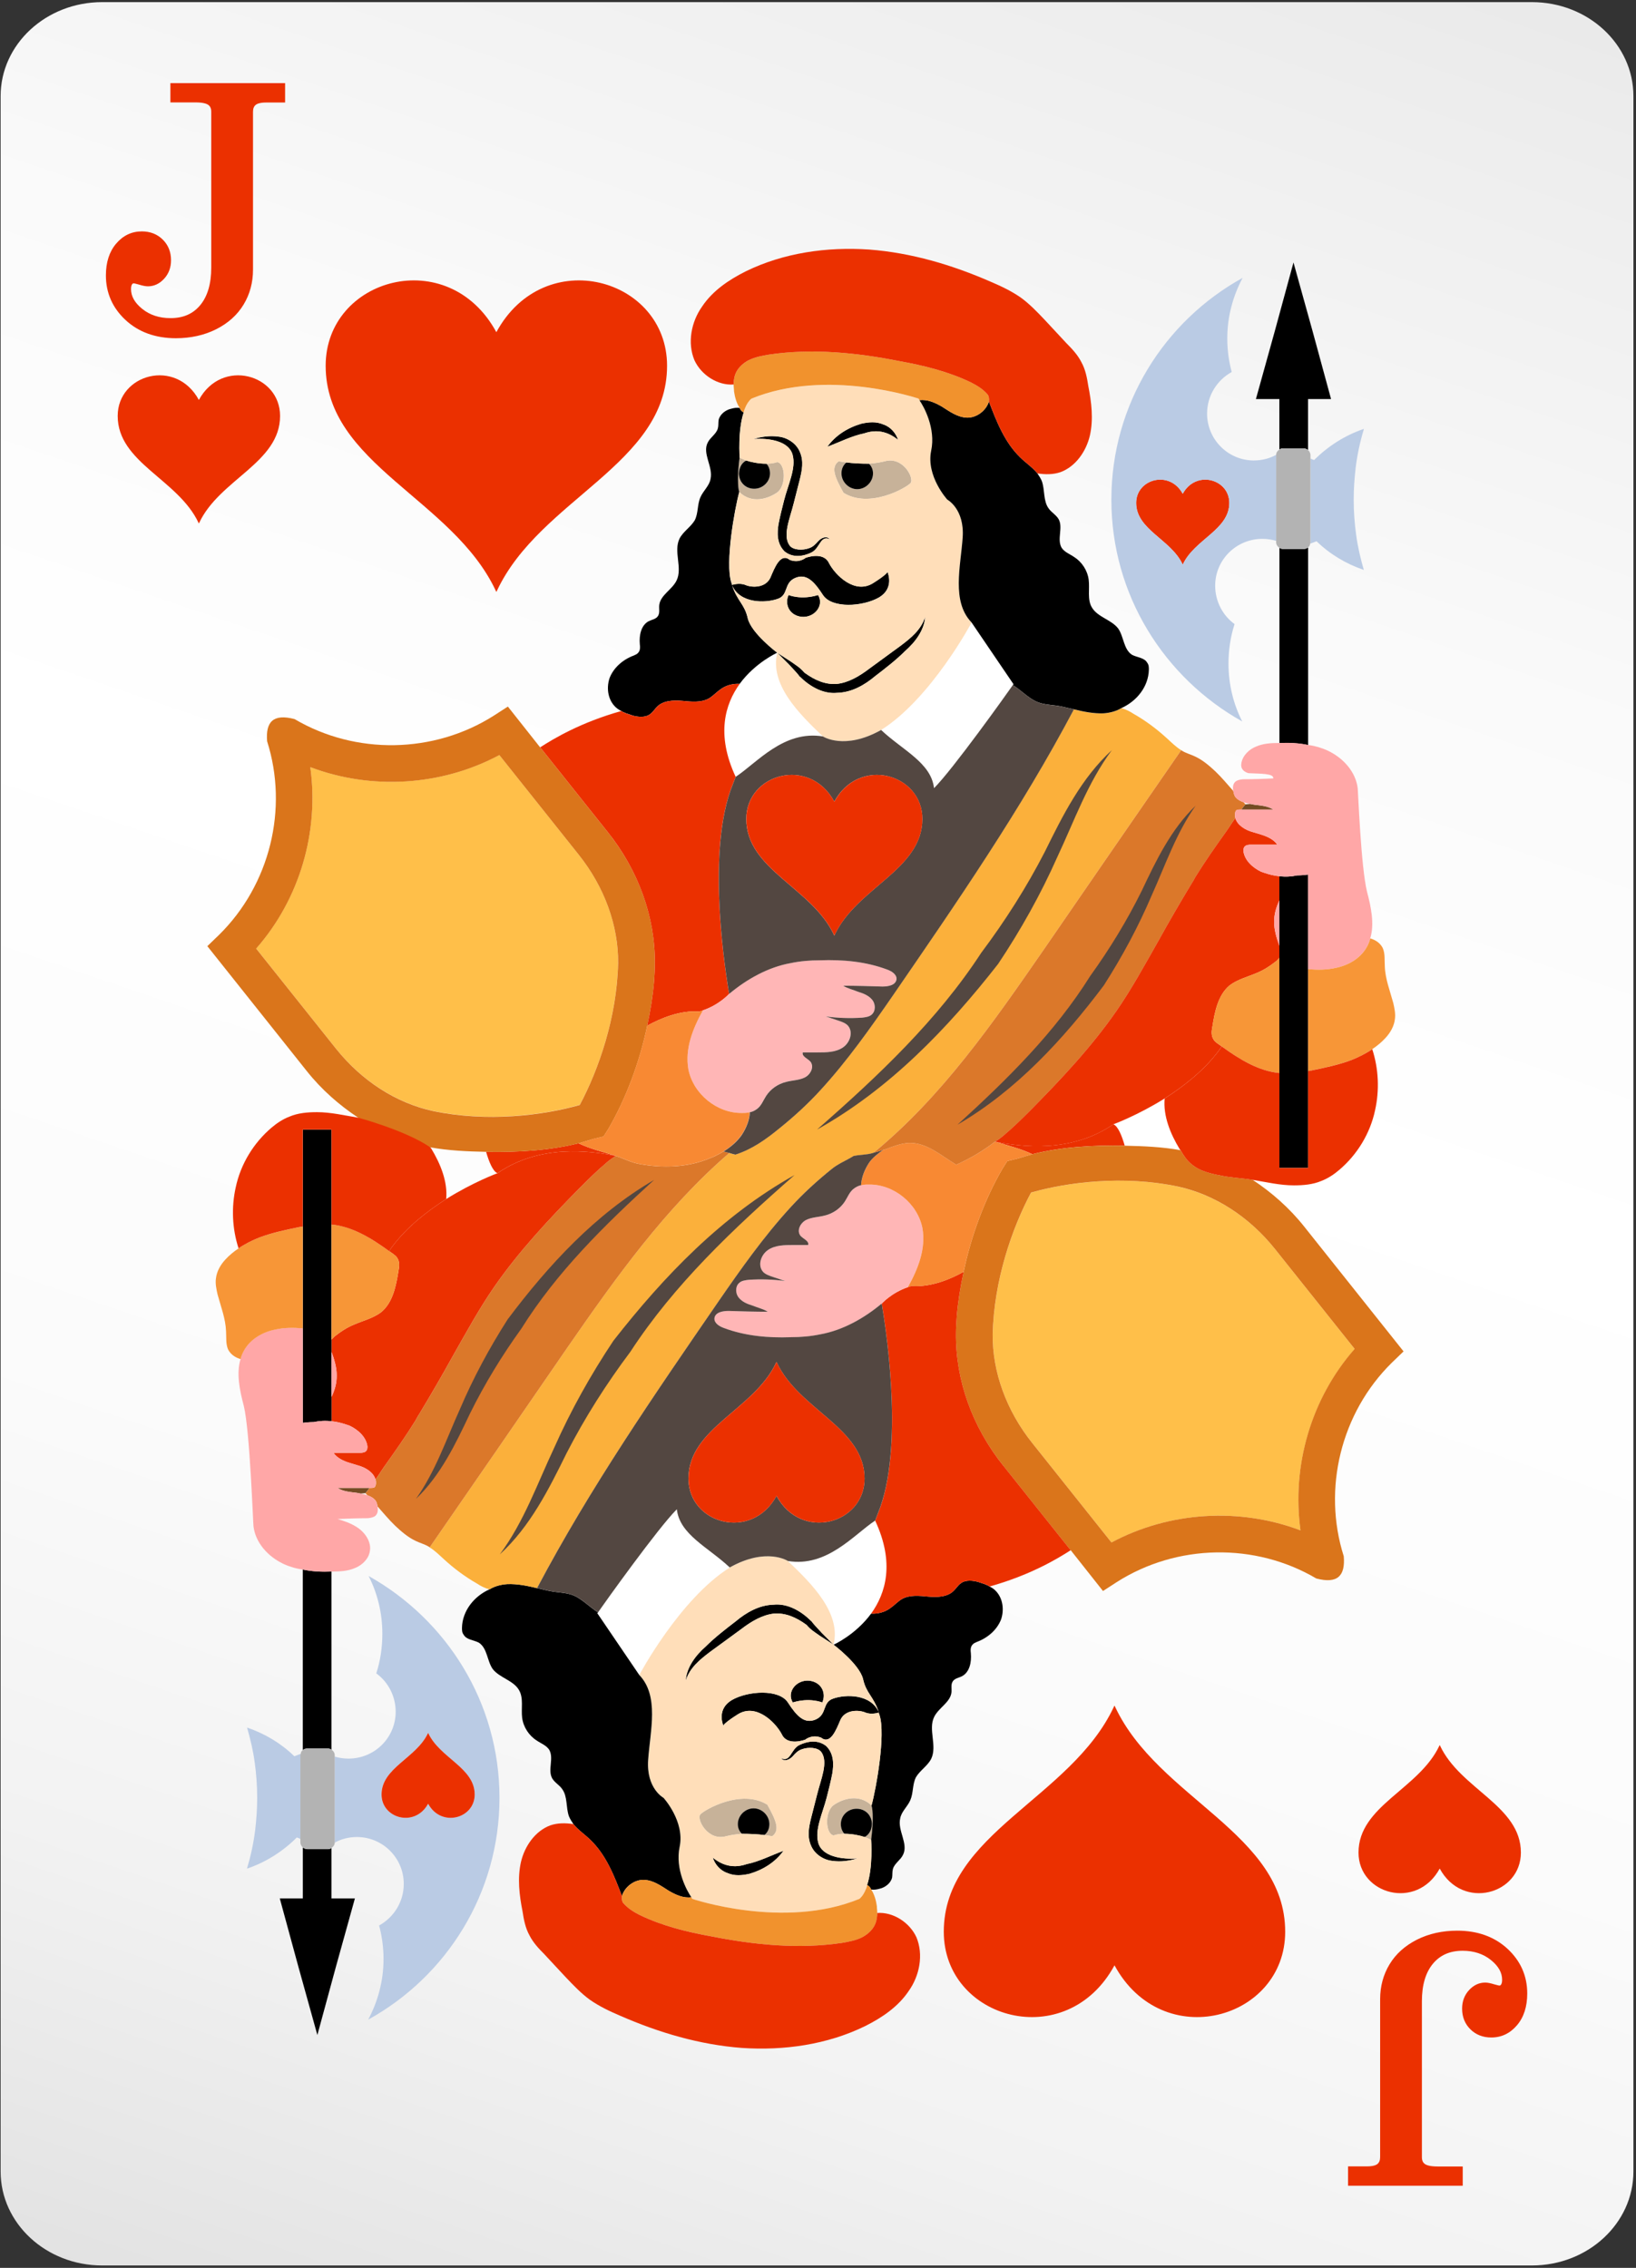 <svg width="469" height="650" viewBox="0 0 469 650" fill="none" xmlns="http://www.w3.org/2000/svg">
<rect x="0" y="0" width="469" height="650" fill="#333333" stroke="none"/>
<path d="M439.16 0.61H29.28C13.21 0.61 0.18 12.67 0.18 27.54V622.38C0.18 637.25 13.21 649.31 29.28 649.31H439.16C455.23 649.31 468.26 637.25 468.26 622.38V27.54C468.26 12.67 455.23 0.61 439.16 0.61Z" fill="url(#paint0_linear_145_1764)"/>
<path d="M57.01 114.63C50.45 102.55 33.74 107.23 33.74 119.21C33.74 132.63 51.07 137.37 56.92 149.86L57.01 150.04L57.1 149.86C62.95 137.37 80.29 132.63 80.29 119.21C80.29 107.23 63.57 102.55 57.01 114.63Z" fill="#EB3000"/>
<path d="M412.73 535.55C419.29 547.63 436 542.95 436 530.97C436 517.55 418.67 512.81 412.82 500.32L412.73 500.14L412.64 500.32C406.79 512.81 389.45 517.55 389.45 530.97C389.45 542.95 406.17 547.63 412.73 535.55Z" fill="#EB3000"/>
<path d="M48.86 29.35H56.05C58.28 29.35 59.27 29.74 59.72 30.07C60.08 30.34 60.56 30.83 60.56 32.02V76.71C60.56 81.32 59.5 84.94 57.4 87.46C55.32 89.97 52.52 91.18 48.87 91.18C45.66 91.18 42.93 90.28 40.75 88.51C38.6 86.76 37.56 84.91 37.56 82.85C37.56 82.04 37.73 81.67 37.89 81.45C38.02 81.27 38.13 81.21 38.35 81.21C38.38 81.21 38.66 81.22 39.75 81.54C40.87 81.89 41.73 82.06 42.41 82.06C44.18 82.06 45.74 81.32 47.07 79.87C48.37 78.44 49.03 76.67 49.03 74.59C49.03 72.21 48.23 70.22 46.65 68.66C45.08 67.11 43.06 66.32 40.66 66.32C37.75 66.32 35.27 67.5 33.29 69.84C31.34 72.12 30.36 75.19 30.36 78.94C30.36 83.96 32.26 88.26 36.01 91.74C39.74 95.19 44.59 96.94 50.43 96.94C54.69 96.94 58.58 96.07 61.98 94.36C65.41 92.63 68.05 90.25 69.84 87.28C71.63 84.32 72.53 80.96 72.53 77.3V32.05C72.53 31.16 72.77 30.51 73.28 30.08C73.66 29.76 74.49 29.38 76.33 29.38H81.73V23.83H48.85V29.38L48.86 29.35Z" fill="#EB3000"/>
<path d="M419.32 620.939H412.13C409.9 620.939 408.91 620.549 408.46 620.219C408.1 619.949 407.62 619.46 407.62 618.27V573.58C407.62 568.97 408.68 565.35 410.78 562.83C412.86 560.33 415.66 559.11 419.31 559.11C422.52 559.11 425.25 560.01 427.43 561.78C429.58 563.53 430.62 565.379 430.62 567.439C430.62 568.249 430.45 568.62 430.29 568.84C430.16 569.02 430.05 569.08 429.83 569.08C429.8 569.08 429.52 569.07 428.43 568.75C427.31 568.4 426.45 568.229 425.77 568.229C424 568.229 422.44 568.969 421.11 570.419C419.81 571.849 419.15 573.619 419.15 575.699C419.15 578.079 419.95 580.069 421.53 581.629C423.1 583.179 425.12 583.969 427.52 583.969C430.43 583.969 432.91 582.789 434.89 580.449C436.84 578.169 437.82 575.1 437.82 571.35C437.82 566.33 435.92 562.03 432.17 558.55C428.44 555.1 423.59 553.35 417.75 553.35C413.49 553.35 409.6 554.219 406.2 555.929C402.77 557.659 400.13 560.04 398.34 563.01C396.55 565.97 395.65 569.33 395.65 572.99V618.24C395.65 619.13 395.41 619.779 394.9 620.209C394.52 620.529 393.69 620.909 391.85 620.909H386.45V626.459H419.33V620.909L419.32 620.939Z" fill="#EB3000"/>
<path d="M285.49 327.25C289 328.37 292.59 329.201 295.94 330.801C304.09 328.761 313.27 328.19 322.43 328.36C321.62 325.57 320.52 322.77 319.17 322.23C307.01 330.6 292.74 328.64 285.49 327.25Z" fill="#EB3000"/>
<path d="M102.32 526.51C109.73 526.51 115.75 532.53 115.75 539.94C115.75 545.15 112.85 549.55 108.68 551.87C109.49 554.88 109.95 558.12 109.95 561.48C109.95 567.73 108.33 573.64 105.55 578.85C128.02 566.46 143.19 542.6 143.19 515.28C143.19 487.96 128.02 464.21 105.67 451.7C108.22 456.68 109.61 462.36 109.61 468.26C109.61 472.2 109.03 476.02 107.87 479.61C111.23 482.04 113.43 486.09 113.43 490.61C113.43 498.02 107.41 504.04 99.88 504.04C98.49 504.04 97.1 503.81 95.94 503.46V528.13C97.79 527.09 99.99 526.51 102.31 526.51H102.32ZM122.67 496.76L122.72 496.66L122.77 496.76C126.13 503.92 136.07 506.65 136.07 514.34C136.07 521.21 126.48 523.89 122.72 516.97C118.96 523.9 109.37 521.21 109.37 514.34C109.37 506.64 119.31 503.92 122.67 496.76Z" fill="#BACBE4"/>
<path d="M86.23 502.66C85.65 502.89 84.96 503.12 84.38 503.36C80.56 499.65 75.92 496.87 70.83 495.14C71.76 498.38 72.57 501.74 73.03 505.21C73.49 508.57 73.73 511.93 73.73 515.29C73.73 518.42 73.5 521.54 73.15 524.56C72.69 528.26 71.88 531.97 70.84 535.44V535.56C76.28 533.71 81.15 530.58 85.08 526.64C85.43 526.76 85.78 526.87 86.12 527.1V503.13C86.12 503.01 86.12 502.78 86.24 502.67L86.23 502.66Z" fill="#BACBE4"/>
<path d="M88.08 529.99C87.62 529.99 87.16 529.76 86.81 529.53V544.12H80.21L85.54 563.69L90.98 583.26L96.3 563.69L101.74 544.12H95.02V529.65C94.79 529.88 94.32 530 93.98 530H88.07L88.08 529.99Z" fill="black"/>
<path d="M86.8 501.61C87.15 501.26 87.61 501.15 88.07 501.15H93.98C94.33 501.15 94.79 501.27 95.02 501.5V450.43C92.36 450.55 89.46 450.43 86.8 449.85V501.61Z" fill="black"/>
<path d="M337.63 340.07C322.11 336.83 306.13 338.8 295.59 341.81C290.15 352 284.94 366.94 284.59 382.46C284.47 393.23 288.53 404.34 295.94 413.61L318.64 442.1C335.32 433.18 355.35 432.02 372.84 438.63C370.29 420.1 375.85 400.88 388.36 386.64L365.55 358.04C358.14 348.78 348.29 342.4 337.64 340.09L337.63 340.07Z" fill="#FFBF49"/>
<path d="M402.36 387.32L373.87 351.54C369.62 346.19 364.56 341.76 359.1 338.15C356.1 337.66 353.03 337.55 350.08 336.95C347.07 336.37 343.94 335.68 341.63 333.71C340.25 332.64 339.31 331.15 338.43 329.66C333.35 328.73 327.88 328.48 322.42 328.37C313.26 328.2 304.08 328.78 295.93 330.81C294.42 331.27 293.04 331.62 291.65 332.08L288.76 332.78L287.37 334.98C282.39 343.55 278.45 353.97 276.25 364.51C275.32 368.79 274.63 373.08 274.28 377.25C274.16 378.99 274.05 380.61 274.05 382.23C273.94 395.55 278.68 408.98 287.72 420.21L306.36 443.6L306.94 444.3L316.2 456L320.14 453.45C337.4 442.45 359.86 442.1 377.35 452.41C383.49 454.03 385.69 451.6 385.22 446.04C379.08 426.7 384.41 404.93 399 390.57L402.36 387.33V387.32ZM372.83 438.62C355.34 432.02 335.31 433.18 318.63 442.09L295.93 413.6C288.52 404.34 284.47 393.22 284.58 382.45C284.93 366.93 290.14 351.99 295.58 341.8C306.12 338.79 322.1 336.82 337.62 340.06C348.27 342.37 358.12 348.75 365.53 358.01L388.34 386.61C375.83 400.85 370.28 420.07 372.82 438.6L372.83 438.62Z" fill="#DA751B"/>
<path d="M232.71 464.79V464.67L232.48 464.55C229.93 462 225.99 459.45 221.71 459.92C217.54 460.04 213.84 462.24 210.94 464.67C207.93 466.99 204.92 469.3 202.25 471.96C199.47 474.39 196.81 477.87 196.58 481.69C197.74 477.98 200.63 475.67 203.53 473.47L212.56 466.87C215.45 464.67 218.58 462.82 221.94 462.47C225.18 462.24 228.19 463.51 231.21 465.71C232.48 467.22 233.76 467.91 235.03 468.84L238.97 471.39L235.61 468.03C234.68 466.99 233.41 465.71 232.72 464.79H232.71Z" fill="black"/>
<path d="M235.72 487.95C236.88 485.52 235.72 482.16 232.01 481.7C228.3 481.35 225.41 484.94 227.26 487.95C232.12 486.45 235.71 487.95 235.71 487.95H235.72Z" fill="black"/>
<path d="M227.27 503.35C228.08 502.42 228.78 501.73 229.82 501.38C231.67 500.68 234.33 500.8 235.38 502.08C237.58 504.97 235.26 510.07 234.22 514.36L232.48 521.19C231.9 523.62 231.32 526.29 232.48 528.95C233.52 531.5 236.19 533.12 238.62 533.35C241.05 533.7 243.48 533.35 245.8 532.65C241.28 533 235.61 532.07 234.56 528.14C233.52 524.32 235.83 519.69 236.99 515.17C237.57 512.85 238.15 510.65 238.61 508.22C238.96 505.91 239.19 502.78 236.87 500.46C234.44 498.49 231.43 499.07 229.22 500.11C226.67 501.27 226.67 505.21 223.9 503.93C224.83 505.09 226.45 504.28 227.26 503.35H227.27Z" fill="black"/>
<path d="M204.34 532.42C204.92 534.27 206.42 536.13 208.51 536.82C210.59 537.75 212.79 537.52 214.88 537.05C218.82 535.89 222.29 533.69 224.61 530.45C220.9 531.84 217.55 533.58 214.07 534.27C210.71 535.43 207.47 534.97 204.34 532.42Z" fill="black"/>
<path d="M208.16 526.28C209.55 525.93 211.17 525.7 212.68 525.58C211.87 524.77 211.52 523.84 211.52 522.8C211.52 520.37 213.6 518.28 216.04 518.28C218.48 518.28 220.56 520.36 220.56 522.8C220.56 524.07 220.1 525.11 219.17 525.93C220.56 526.16 221.37 526.28 221.37 526.28C223.8 524.54 222.3 521.42 219.98 517.25C212.57 512.62 202.03 518.64 200.76 520.03C199.6 521.42 202.96 527.79 208.17 526.28H208.16Z" fill="#C7B299"/>
<path d="M216.04 518.29C213.61 518.29 211.52 520.37 211.52 522.81C211.52 523.85 211.87 524.78 212.68 525.59C214.99 525.59 217.43 525.71 219.05 525.94H219.17C220.1 525.13 220.56 524.09 220.56 522.81C220.56 520.38 218.47 518.29 216.04 518.29Z" fill="black"/>
<path d="M238.97 517.36C236.31 519.33 236.66 525.7 238.97 526.05C240.01 525.7 241.06 525.59 242.1 525.59C241.41 524.89 241.06 523.85 241.06 522.81C241.06 520.38 243.03 518.41 245.58 518.41C248.13 518.41 249.86 520.15 249.98 522.69V522.92C249.86 524.54 249.17 525.81 247.9 526.51C249.06 526.97 249.75 527.32 249.75 527.32C249.75 527.32 250.21 524.08 250.21 521.18V520.95C250.21 519.45 250.09 518.17 249.86 517.48C246.27 514.01 241.64 515.51 238.98 517.36H238.97Z" fill="#C7B299"/>
<path d="M249.97 522.69C249.85 520.14 248 518.41 245.57 518.41C243.02 518.41 241.05 520.38 241.05 522.81C241.05 523.85 241.4 524.89 242.09 525.59C244.29 525.59 246.49 526.05 247.88 526.52C249.15 525.82 249.85 524.55 249.96 522.93V522.7L249.97 522.69Z" fill="black"/>
<path d="M238.97 471.39C238.97 471.39 245.22 468.61 249.74 462.47C253.91 456.68 256.57 447.99 250.9 435.83C244.76 439.88 237.12 449.26 225.89 447.41C232.84 454.01 241.18 462.35 238.98 471.38L238.97 471.39Z" fill="white"/>
<path d="M280.54 453.44C278.92 452.98 276.83 452.74 275.44 453.79C274.63 454.37 274.17 455.18 273.47 455.87C271.73 457.72 268.72 457.84 266.17 457.61C263.62 457.38 260.85 457.03 258.53 458.31C257.37 459.01 256.45 460.05 255.29 460.86C253.78 462.02 251.7 462.6 249.73 462.48C245.22 468.62 238.96 471.4 238.96 471.4C238.96 471.4 246.37 476.96 247.41 481.24C248.34 485.41 250.3 485.99 251.93 490.74C249.61 485.41 242.32 485.64 238.96 486.8C235.6 487.84 237.22 491.32 233.86 492.82C230.62 494.21 228.42 491.9 225.87 487.96C223.32 484.03 214.41 484.6 209.77 487.27C205.72 489.7 206.99 493.64 207.34 494.56C207.46 494.33 208.27 493.4 211.39 491.43C216.72 487.95 222.39 493.74 224.13 497.1C225.75 500.57 230.85 498.61 230.85 498.61C230.85 498.61 232.7 496.99 235.37 498.03C238.03 500.11 239.65 495.94 240.93 492.93C242.32 489.92 246.25 490.04 248.11 490.85C249.85 491.55 251.93 490.85 251.93 490.85C251.93 491.08 252.05 491.31 252.16 491.66C253.9 497.22 251.23 512.39 249.84 517.48C250.07 518.18 250.19 519.45 250.19 520.95V521.18C250.19 524.07 249.73 527.32 249.73 527.32C249.73 527.32 250.31 535.08 248.57 540.29C249.15 540.52 249.49 540.98 249.73 541.56C250.54 541.68 251.35 541.56 252.16 541.33C253.78 540.98 255.4 539.71 255.75 538.09C255.87 537.28 255.75 536.47 255.98 535.66C256.44 534.04 258.18 533.11 258.87 531.61C260.49 528.48 257.25 524.66 258.06 521.19C258.4 519.22 260.14 517.83 260.95 515.98C261.87 513.9 261.53 511.47 262.57 509.38C263.73 507.41 265.93 506.14 266.97 504.06C268.71 500.35 266.05 495.72 267.78 492.13C269.05 489.47 272.41 487.96 272.76 485.07C272.88 484.03 272.53 482.87 273.11 481.94C273.69 481.01 274.85 480.9 275.77 480.43C277.97 479.27 278.55 476.38 278.32 473.83C278.2 473.02 278.2 471.98 278.78 471.4C279.13 470.94 279.59 470.82 280.05 470.59C283.18 469.43 285.84 467.12 287 464.1C288.04 460.97 287.35 457.27 284.69 455.3C284.34 455.07 283.99 454.84 283.65 454.72C283.3 454.37 282.72 454.26 282.26 454.02C281.68 453.79 281.1 453.67 280.52 453.44H280.54Z" fill="black"/>
<path d="M209.21 449.27C203.07 443.48 194.85 439.89 194.04 432.59C188.6 438.03 173.31 459.45 171.46 462.12C171.34 462.24 171.23 462.35 171.23 462.35L183.27 480.07C183.27 480.07 194.85 458.3 209.21 449.27Z" fill="white"/>
<path d="M225.88 447.42C225.88 447.42 219.74 443.37 209.21 449.27C194.85 458.3 183.27 480.07 183.27 480.07C189.06 486.09 186.4 496.05 185.82 504.39C185.24 512.61 190.22 515.28 190.22 515.28C190.22 515.28 196.36 522 194.85 529.29C193.46 535.78 197.05 542.14 198.21 543.77C198.33 544.11 198.44 544.23 198.44 544.23C198.44 544.23 224.73 553.15 246.38 544.23C247.19 543.54 247.77 542.61 248.23 541.45C248.35 541.1 248.58 540.64 248.58 540.29C250.32 535.08 249.74 527.32 249.74 527.32C249.74 527.32 249.05 526.97 247.89 526.51C246.5 526.05 244.3 525.58 242.1 525.58C241.06 525.58 240.02 525.7 238.97 526.04C236.66 525.69 236.31 519.32 238.97 517.35C241.63 515.5 246.26 513.99 249.85 517.47C251.24 512.37 253.9 497.2 252.17 491.65C252.05 491.3 251.94 491.07 251.94 490.84C251.94 490.84 249.85 491.54 248.12 490.84C246.27 490.03 242.33 489.91 240.94 492.92C239.67 495.93 238.04 500.1 235.38 498.02C232.72 496.98 230.86 498.6 230.86 498.6C230.86 498.6 225.76 500.57 224.14 497.09C222.4 493.73 216.73 487.94 211.4 491.42C208.27 493.39 207.46 494.31 207.35 494.55C207 493.62 205.73 489.69 209.78 487.26C214.41 484.59 223.33 484.02 225.88 487.95C228.43 491.89 230.63 494.2 233.87 492.81C237.23 491.31 235.61 487.83 238.97 486.79C242.33 485.63 249.62 485.4 251.94 490.73C250.32 485.98 248.35 485.4 247.42 481.23C246.38 476.95 238.97 471.39 238.97 471.39L235.03 468.84C233.76 467.92 232.48 467.22 231.21 465.71C228.2 463.51 225.19 462.24 221.94 462.47C218.58 462.82 215.46 464.67 212.56 466.87L203.53 473.47C200.64 475.67 197.74 477.99 196.58 481.69C196.81 477.87 199.47 474.4 202.25 471.96C204.92 469.3 207.93 466.98 210.94 464.67C213.83 462.24 217.54 460.04 221.71 459.92C225.99 459.46 229.93 462.01 232.48 464.55L232.71 464.67V464.79C233.41 465.72 234.68 466.99 235.6 468.03L238.96 471.39C241.16 462.36 232.82 454.02 225.87 447.42H225.88ZM232.02 481.7C235.73 482.16 236.88 485.52 235.73 487.95C235.73 487.95 232.14 486.45 227.28 487.95C225.43 484.94 228.32 481.35 232.03 481.7H232.02ZM214.88 537.05C212.8 537.51 210.6 537.75 208.51 536.82C206.42 536.13 204.92 534.27 204.34 532.42C207.47 534.97 210.71 535.43 214.07 534.27C217.55 533.57 220.9 531.84 224.61 530.45C222.29 533.69 218.82 535.89 214.88 537.05ZM229.24 500.11C231.44 499.07 234.45 498.49 236.89 500.46C239.2 502.78 238.97 505.9 238.63 508.22C238.17 510.65 237.59 512.85 237.01 515.17C235.85 519.69 233.53 524.32 234.58 528.14C235.62 532.08 241.3 533 245.82 532.65C243.5 533.35 241.07 533.69 238.64 533.35C236.21 533.12 233.54 531.5 232.5 528.95C231.34 526.29 231.92 523.63 232.5 521.19L234.24 514.36C235.28 510.08 237.6 504.98 235.4 502.08C234.36 500.81 231.69 500.69 229.84 501.38C228.8 501.73 228.1 502.42 227.29 503.35C226.48 504.28 224.86 505.09 223.93 503.93C226.71 505.2 226.71 501.26 229.25 500.11H229.24ZM200.76 520.03C202.03 518.64 212.57 512.62 219.98 517.25C222.29 521.42 223.8 524.55 221.37 526.28C221.37 526.28 220.56 526.16 219.17 525.93H219.05C217.43 525.7 215 525.58 212.68 525.58C211.17 525.7 209.55 525.93 208.16 526.28C202.95 527.79 199.59 521.42 200.75 520.03H200.76Z" fill="#FFDEB9"/>
<path d="M178.29 543.419C179.1 540.749 181.88 538.67 184.66 538.79C187.32 538.91 189.52 540.529 191.72 541.919C193.69 543.079 196 544.12 198.2 543.77C197.04 542.15 193.45 535.78 194.84 529.29C196.35 522 190.21 515.28 190.21 515.28C190.21 515.28 185.23 512.609 185.81 504.389C186.39 496.059 189.05 486.089 183.26 480.069L171.22 462.349C171.22 462.349 171.34 462.229 171.45 462.119C169.13 460.729 166.93 458.3 164.39 457.26C162.65 456.56 160.68 456.449 158.83 456.219C157.21 455.989 155.59 455.53 153.97 455.18C151.08 454.48 148.3 453.91 145.4 454.02C143.66 454.14 141.81 454.6 140.31 455.53C135.91 457.5 132.55 461.67 132.44 466.53C132.44 467.23 132.44 467.919 132.9 468.499C133.71 470.009 135.79 470.009 137.3 470.819C139.73 472.439 139.62 476.029 141.24 478.349C143.21 480.899 147.15 481.589 148.77 484.369C150.16 486.689 149.35 489.699 149.69 492.359C150.04 495.029 151.66 497.46 153.86 498.85C155.02 499.66 156.64 500.24 157.45 501.51C158.84 503.94 156.99 507.19 158.26 509.62C158.96 510.89 160.35 511.589 161.15 512.749C162.77 514.949 162.19 518.08 163.12 520.62C163.47 521.43 163.93 522.13 164.39 522.82C165.78 524.56 167.75 525.829 169.37 527.449C173.77 531.729 176.09 537.639 178.29 543.429V543.419Z" fill="black"/>
<path d="M248.23 541.45C247.77 542.61 247.19 543.54 246.38 544.23C224.73 553.15 198.44 544.23 198.44 544.23C198.44 544.23 198.32 544.11 198.21 543.77C196.01 544.11 193.69 543.07 191.73 541.92C189.53 540.53 187.33 538.91 184.67 538.79C181.89 538.67 179.11 540.76 178.3 543.42C178.18 544.11 178.3 544.92 178.65 545.39C179.92 546.9 181.54 547.94 183.4 548.86C189.88 551.99 196.95 553.72 204.01 555C216.29 557.43 229.02 558.71 241.41 556.85C243.38 556.5 245.35 556.16 247.2 555.23C248.94 554.3 250.56 552.8 251.14 550.83C251.37 550.02 251.49 549.09 251.49 548.28C251.49 547.58 251.37 547.01 251.37 546.31C251.14 544.69 250.67 542.95 249.75 541.56C249.52 540.98 249.17 540.52 248.59 540.29C248.59 540.63 248.36 541.1 248.24 541.45H248.23Z" fill="#F1922D"/>
<path d="M247.19 555.23C245.34 556.16 243.37 556.5 241.4 556.85C229.01 558.7 216.27 557.43 204 555C196.94 553.73 189.87 551.99 183.39 548.86C181.54 547.94 179.92 546.89 178.64 545.39C178.29 544.93 178.18 544.12 178.29 543.42C176.09 537.63 173.77 531.72 169.37 527.44C167.75 525.82 165.78 524.55 164.39 522.81C162.07 522.46 159.87 522.46 157.79 523.16C153.39 524.78 150.38 529.18 149.34 533.7C148.3 538.33 148.88 543.2 149.8 547.83C150.15 550.14 150.61 552.58 151.77 554.66C152.81 556.74 154.43 558.48 156.05 560.1C158.13 562.3 160.1 564.5 162.19 566.7C164.39 569.01 166.59 571.33 169.14 573.18C171.81 575.03 174.7 576.42 177.71 577.7C188.83 582.56 200.52 586.04 212.68 586.96C224.72 587.77 237.11 586.03 248 580.71C252.86 578.28 257.49 575.15 260.51 570.63C263.64 566.23 264.79 560.21 262.71 555.23C260.74 550.95 255.99 547.94 251.48 548.28C251.48 549.09 251.36 550.02 251.13 550.83C250.55 552.8 248.93 554.3 247.19 555.23Z" fill="#EB3000"/>
<path d="M287.72 420.21C278.69 408.98 273.94 395.54 274.05 382.23C274.05 380.61 274.17 378.99 274.28 377.25C274.63 373.08 275.32 368.8 276.25 364.51C272.54 366.6 266.75 369.03 261.31 368.56C260.96 368.68 260.61 368.79 260.27 368.91C255.52 370.53 252.74 373.66 252.74 373.66C252.74 373.66 252.74 373.78 252.86 374.12C253.56 378.52 259.23 412.33 252.4 431.9L250.89 435.84C256.57 448 253.9 456.68 249.73 462.48C251.7 462.6 253.78 462.02 255.29 460.86C256.45 460.05 257.38 459.01 258.53 458.31C260.85 457.04 263.63 457.38 266.17 457.61C268.72 457.84 271.73 457.73 273.47 455.87C274.16 455.18 274.63 454.37 275.44 453.79C276.83 452.75 278.91 452.98 280.54 453.44C281.12 453.67 281.7 453.79 282.28 454.02C282.74 454.25 283.32 454.37 283.67 454.72C295.25 451.48 303.01 446.85 306.95 444.3L306.37 443.6L287.73 420.21H287.72Z" fill="#EB3000"/>
<path d="M249.04 339.49C248.34 339.49 247.53 339.49 246.84 339.72C246.03 339.84 245.22 340.3 244.53 340.88C243.49 341.81 243.02 343.08 242.21 344.35C240.94 346.32 238.85 347.82 236.42 348.4C234.68 348.86 232.71 348.86 231.09 349.67C229.47 350.48 228.31 352.68 229.47 354.19C230.28 355.11 232.02 355.69 231.67 356.85H227.39C224.96 356.85 222.29 356.85 220.21 358.24C218.12 359.63 217.08 362.75 218.82 364.61C219.52 365.31 220.56 365.65 221.6 366C222.76 366.35 223.92 366.81 225.08 367.16C221.6 366.7 218.13 366.58 214.66 366.82C213.73 366.94 212.58 367.05 211.88 367.74C210.72 368.78 210.84 370.75 211.76 371.91C212.8 373.18 214.31 373.76 215.81 374.23C217.2 374.81 218.82 375.15 220.09 375.97C216.38 375.97 212.56 375.85 208.86 375.74C207.24 375.74 205.04 376.09 204.81 377.83C204.69 379.22 206.2 380.14 207.47 380.61C213.61 382.92 220.21 383.5 226.69 383.27C229.58 383.27 232.37 383.04 235.14 382.46C241.62 381.3 247.76 377.83 252.74 373.66C252.74 373.66 255.52 370.53 260.27 368.91C263.16 363.7 265.48 357.91 264.44 352C263.05 344.94 256.22 339.38 249.04 339.49Z" fill="#FFB6B6"/>
<path d="M285.24 327.22C281.77 329.89 278.06 332.08 274.12 333.82C269.72 331.15 265.67 327.45 260.57 327.57C258.37 327.69 256.17 328.5 254.09 329.31C253.8 329.43 253.49 329.47 253.19 329.57C251.67 330.68 250.14 331.81 249.16 333.25C247.89 335.22 246.96 337.42 246.84 339.73C247.54 339.5 248.35 339.5 249.04 339.5C256.22 339.38 263.05 344.94 264.44 352.01C265.48 357.92 263.17 363.71 260.27 368.92C260.62 368.8 260.97 368.69 261.31 368.57C266.75 369.03 272.54 366.6 276.25 364.52C278.45 353.98 282.39 343.56 287.37 334.99L288.76 332.79L291.65 332.09C293.04 331.63 294.43 331.28 295.93 330.82C292.59 329.22 288.99 328.38 285.48 327.27C285.41 327.26 285.29 327.25 285.22 327.23L285.24 327.22Z" fill="#F88933"/>
<path d="M122.73 516.97C126.49 523.9 136.08 521.21 136.08 514.34C136.08 506.64 126.14 503.92 122.78 496.76L122.73 496.66L122.68 496.76C119.32 503.92 109.38 506.65 109.38 514.34C109.38 521.21 118.97 523.89 122.73 516.97Z" fill="#EB3000"/>
<path d="M153.97 455.18C169.14 426.46 187.55 399.82 205.85 373.19C212.34 363.81 218.94 354.43 226.69 345.98C230.28 342.04 234.22 338.45 238.39 335.1C240.31 333.53 242.63 332.63 244.71 331.33C246.55 330.93 248.47 331.03 250.27 330.47C250.35 330.47 250.427 330.43 250.5 330.35C270.07 314.25 284.66 293.18 299.02 272.45C312.22 253.23 325.42 234.12 338.62 215.01C337.11 214.08 335.84 212.81 334.57 211.65C331.67 208.99 328.43 206.55 324.96 204.59C323.92 203.89 322.76 203.32 321.49 202.97C319.98 203.9 318.13 204.36 316.39 204.48C313.5 204.6 310.72 204.02 307.82 203.32C292.65 232.04 274.24 258.67 255.94 285.31C249.46 294.69 242.85 304.07 235.1 312.52C231.51 316.46 227.57 320.05 223.4 323.4C219.58 326.53 215.53 329.42 210.78 330.93C210.19 330.81 209.64 330.62 209.07 330.46C190.73 346.27 176.52 366.2 162.77 386.06C149.57 405.28 136.37 424.39 123.17 443.5C124.67 444.42 125.95 445.7 127.22 446.86C130.11 449.52 133.36 451.95 136.83 453.92C137.87 454.62 139.03 455.19 140.31 455.54C141.81 454.61 143.67 454.15 145.4 454.03C148.3 453.91 151.08 454.49 153.97 455.19V455.18Z" fill="#FBB03B"/>
<path d="M226.69 383.26C220.21 383.49 213.6 382.91 207.47 380.6C206.2 380.14 204.69 379.21 204.81 377.82C205.04 376.08 207.24 375.73 208.86 375.73C212.57 375.85 216.39 375.96 220.09 375.96C218.82 375.15 217.2 374.8 215.81 374.22C214.3 373.76 212.8 373.18 211.76 371.9C210.83 370.74 210.72 368.77 211.88 367.73C212.58 367.03 213.73 366.92 214.66 366.81C218.13 366.58 221.61 366.69 225.08 367.15C223.92 366.81 222.76 366.34 221.6 365.99C220.56 365.64 219.52 365.29 218.82 364.6C217.08 362.75 218.12 359.62 220.21 358.23C222.29 356.84 224.96 356.84 227.39 356.84H231.67C232.02 355.68 230.28 355.1 229.47 354.18C228.31 352.67 229.47 350.47 231.09 349.66C232.71 348.85 234.68 348.85 236.42 348.39C238.85 347.81 240.94 346.31 242.21 344.34C243.02 343.07 243.48 341.79 244.53 340.87C245.23 340.29 246.03 339.83 246.84 339.71C246.96 337.4 247.88 335.19 249.16 333.23C250.15 331.8 251.67 330.66 253.19 329.55C252.29 329.85 251.36 330.16 250.5 330.33C250.42 330.41 250.343 330.45 250.27 330.45C248.47 331.01 246.55 330.91 244.71 331.31C242.62 332.61 240.3 333.51 238.39 335.08C234.22 338.44 230.28 342.03 226.69 345.96C218.93 354.41 212.33 363.79 205.85 373.17C187.55 399.8 169.14 426.44 153.97 455.16C155.59 455.51 157.21 455.97 158.83 456.2C160.68 456.43 162.65 456.55 164.39 457.24C166.94 458.28 169.14 460.71 171.45 462.1C173.3 459.43 188.59 438.01 194.03 432.57C194.84 439.86 203.06 443.46 209.2 449.25C219.74 443.35 225.87 447.4 225.87 447.4C237.1 449.25 244.75 439.87 250.88 435.82L252.39 431.88C259.22 412.31 253.55 378.5 252.85 374.1C252.73 373.75 252.73 373.64 252.73 373.64C247.75 377.81 241.61 381.28 235.13 382.44C232.35 383.02 229.57 383.25 226.68 383.25L226.69 383.26ZM247.84 423.78C247.84 436.76 229.71 441.84 222.6 428.74C215.49 441.84 197.36 436.76 197.36 423.78C197.36 409.23 216.15 404.09 222.5 390.54L222.6 390.35L222.7 390.54C229.04 404.08 247.84 409.23 247.84 423.78Z" fill="#534741"/>
<path d="M222.71 390.54L222.61 390.35L222.51 390.54C216.16 404.08 197.37 409.23 197.37 423.78C197.37 436.76 215.5 441.84 222.61 428.74C229.72 441.84 247.85 436.76 247.85 423.78C247.85 409.23 229.06 404.09 222.71 390.54Z" fill="#EB3000"/>
<path d="M88.08 501.15C87.62 501.15 87.16 501.27 86.81 501.61C86.46 501.84 86.23 502.19 86.23 502.65C86.11 502.77 86.11 503 86.11 503.11V528.01C86.11 528.59 86.34 529.05 86.81 529.51C87.16 529.74 87.62 529.97 88.08 529.97H93.99C94.34 529.97 94.8 529.85 95.03 529.62C95.61 529.27 95.96 528.69 95.96 528.12V503.11C95.96 502.41 95.61 501.84 95.03 501.49C94.8 501.26 94.33 501.14 93.99 501.14H88.08V501.15Z" fill="#B3B3B3"/>
<path d="M319.69 489.21L319.5 488.84L319.31 489.21C307 515.47 270.56 525.44 270.56 553.66C270.56 578.84 305.71 588.68 319.5 563.28C333.29 588.68 368.43 578.84 368.43 553.66C368.43 525.45 331.99 515.47 319.68 489.21H319.69Z" fill="#EB3000"/>
<path d="M176.28 331.23C172.77 330.11 169.18 329.28 165.84 327.68C157.69 329.72 148.51 330.29 139.35 330.12C140.16 332.91 141.26 335.71 142.61 336.25C154.76 327.88 169.02 329.84 176.27 331.23H176.28Z" fill="#EB3000"/>
<path d="M209.07 330.45C208.52 330.29 207.93 330.17 207.42 330C206.72 330.47 206.03 330.81 205.34 331.16C204.76 331.51 204.07 331.74 203.49 331.97C197.24 334.63 189.94 334.86 183.22 333.59C180.89 333.19 178.76 332.02 176.51 331.31C175.61 331.88 174.8 332.45 174.01 333.13C171.23 335.44 168.69 337.99 166.14 340.54C157.34 349.46 148.77 358.61 141.71 368.8C137.31 375.17 133.6 382 129.78 388.72C126.65 394.4 123.41 399.95 120.05 405.51C119.7 405.97 119.47 406.55 119.12 407.13C116.36 411.58 113.33 415.87 110.3 420.14C109.39 421.42 108.6 422.8 107.66 424.06C107.77 424.4 107.78 424.74 107.78 425.08C107.78 425.54 107.66 425.89 107.43 426.24C107.08 426.47 106.62 426.47 106.16 426.47H105.93C105.58 427.05 105.12 427.51 104.77 427.97C104.94 428.18 105.14 428.35 105.31 428.56C106.1 428.85 106.87 429.2 107.43 429.82C107.96 430.31 108.11 431.06 108.25 431.78C109.91 433.64 111.48 435.56 113.34 437.35C115.08 438.97 116.93 440.59 119.13 441.63C120.29 442.21 121.68 442.56 122.84 443.25C122.96 443.37 123.07 443.37 123.19 443.48C136.39 424.37 149.59 405.26 162.79 386.04C176.54 366.19 190.74 346.25 209.09 330.44L209.07 330.45Z" fill="#DB782A"/>
<path d="M96.76 426.46C98.38 427.5 100.35 427.62 102.2 427.85C102.58 427.9 102.96 428.01 103.35 428.07C104.15 428.01 104.75 427.96 104.75 427.96C105.1 427.5 105.56 427.04 105.91 426.46H96.76Z" fill="#754C24"/>
<path d="M142.62 336.25C142.62 336.25 135.67 338.8 127.91 343.66C122.47 347.13 116.68 351.65 112.51 357.21C112.16 357.67 111.81 358.14 111.58 358.6C111.93 358.83 112.39 359.18 112.74 359.41C113.2 359.76 113.67 360.11 113.9 360.57C114.6 361.61 114.48 363 114.25 364.16C113.55 368.56 112.63 373.31 109.27 376.09C106.96 377.83 104.06 378.52 101.4 379.68C99.43 380.49 97.69 381.65 96.07 382.92C95.73 383.15 95.38 383.62 95.03 383.96V387.43C95.84 389.63 96.53 391.95 96.53 394.26C96.53 396.57 95.95 398.43 95.03 400.4V407.35C96.42 407.47 97.81 407.81 99.2 408.28C99.55 408.4 99.9 408.51 100.24 408.63C102.67 409.79 104.99 411.87 105.33 414.54C105.33 414.89 105.33 415.35 105.1 415.7C104.75 416.28 103.94 416.4 103.25 416.4H95.61C96.65 417.91 98.39 418.72 100.24 419.29C101.05 419.52 101.74 419.75 102.55 419.99C104.75 420.57 107.07 421.96 107.65 424.04C108.58 422.79 109.38 421.42 110.29 420.14C113.33 415.87 116.35 411.58 119.11 407.13C119.46 406.55 119.69 405.97 120.04 405.51C123.4 399.95 126.64 394.39 129.77 388.72C133.59 382 137.3 375.17 141.7 368.8C148.77 358.61 157.33 349.46 166.13 340.54C168.68 337.99 171.23 335.44 174 333.13C174.8 332.45 175.6 331.88 176.5 331.31C176.42 331.29 176.35 331.26 176.28 331.23C169.03 329.85 154.77 327.88 142.62 336.25Z" fill="#EB3000"/>
<path d="M95.03 387.43V323.74H86.81V407.81C88.43 407.58 89.94 407.58 89.94 407.58C91.56 407.24 93.3 407.12 95.04 407.35V387.43H95.03Z" fill="black"/>
<path d="M105.29 428.56C104.66 428.33 104.02 428.19 103.35 428.07C102.96 428.01 102.58 427.9 102.2 427.85C100.35 427.62 98.38 427.51 96.76 426.46H106.14C106.6 426.46 107.07 426.46 107.41 426.23C107.64 425.88 107.76 425.53 107.76 425.07C107.76 424.73 107.76 424.39 107.64 424.05V424.03C107.06 421.95 104.74 420.56 102.54 419.98C101.73 419.75 101.03 419.52 100.23 419.28C98.38 418.7 96.64 417.89 95.6 416.39H103.24C103.94 416.39 104.74 416.27 105.09 415.69C105.32 415.34 105.32 414.88 105.32 414.53C104.97 411.86 102.66 409.78 100.23 408.62C99.88 408.5 99.53 408.39 99.19 408.27C97.8 407.81 96.41 407.46 95.02 407.34C93.28 407.11 91.55 407.23 89.92 407.57C89.92 407.57 88.41 407.57 86.79 407.8V380.7C84.13 380.47 81.46 380.47 78.92 381.05C75.33 381.75 71.86 383.71 70 386.96C69.54 387.77 69.19 388.58 68.96 389.51C67.69 393.68 68.73 398.54 69.89 402.94C71.63 410 72.55 436.75 72.67 437.45C73.25 442.2 76.84 446.14 81.24 448.22C82.98 449.03 84.95 449.61 86.8 449.84C89.46 450.42 92.36 450.54 95.02 450.42H95.25C97.45 450.42 99.77 450.3 101.85 449.38C103.82 448.57 105.67 446.83 106.02 444.63C106.48 442.32 105.09 439.88 103.24 438.38C101.39 436.87 99.07 436.06 96.75 435.37C99.53 435.25 102.31 435.14 104.97 435.14C105.78 435.14 106.59 435.02 107.29 434.68C108.29 434.11 108.44 432.94 108.22 431.77C108.09 431.05 107.93 430.3 107.4 429.81C106.83 429.19 106.07 428.84 105.28 428.55L105.29 428.56Z" fill="#FFA7A7"/>
<path d="M96.53 394.27C96.53 391.95 95.84 389.639 95.03 387.439V400.41C95.96 398.44 96.53 396.47 96.53 394.27Z" fill="#FFA7A7"/>
<path d="M96.07 382.92C97.69 381.65 99.43 380.49 101.4 379.68C104.06 378.52 106.96 377.83 109.27 376.09C112.63 373.31 113.55 368.56 114.25 364.16C114.48 363 114.6 361.61 113.9 360.57C113.67 360.11 113.2 359.76 112.74 359.41C112.4 359.18 111.93 358.83 111.58 358.6C106.48 354.89 101.04 351.53 95.02 350.96V383.96C95.37 383.61 95.72 383.15 96.06 382.92H96.07Z" fill="#F79637"/>
<path d="M78.93 381.07C81.48 380.49 84.14 380.49 86.8 380.72V351.54C86.57 351.54 86.22 351.66 85.99 351.66C82.05 352.47 78.12 353.28 74.41 354.67C72.32 355.48 70.24 356.52 68.39 357.8C67 358.73 65.73 359.77 64.57 361.04C63.18 362.55 62.14 364.4 61.91 366.37C61.68 367.87 62.03 369.5 62.37 371C63.3 374.47 64.68 377.95 64.8 381.54C64.92 383.28 64.68 385.13 65.38 386.75C66.08 388.14 67.35 389.06 68.97 389.53C69.2 388.6 69.55 387.79 70.01 386.98C71.86 383.74 75.34 381.77 78.93 381.07Z" fill="#F79637"/>
<path d="M374.99 156.88C374.64 157.22 374.18 157.34 373.72 157.34H367.82C367.47 157.34 367.01 157.22 366.78 157V212.97C369.44 212.85 372.34 212.97 375 213.55V156.89L374.99 156.88Z" fill="black"/>
<path d="M166.19 316.68C171.63 306.49 176.85 291.55 177.19 276.03C177.31 265.26 173.25 254.14 165.84 244.88L143.14 216.39C126.46 225.31 106.43 226.46 88.95 219.86C91.5 238.39 85.94 257.61 73.43 271.85L96.24 300.45C103.65 309.71 113.49 316.08 124.15 318.4C139.67 321.64 155.65 319.67 166.18 316.66L166.19 316.68Z" fill="#FFBF49"/>
<path d="M123.35 328.84C128.44 329.77 133.9 330.02 139.36 330.13C148.52 330.3 157.7 329.72 165.85 327.69C167.35 327.23 168.74 326.88 170.13 326.42L173.03 325.73L174.42 323.53C179.4 314.96 183.34 304.54 185.54 294C186.46 289.72 187.16 285.43 187.51 281.26C187.63 279.52 187.74 277.9 187.74 276.28C187.86 262.96 183.11 249.53 174.07 238.3L155.43 214.91L154.85 214.21L145.59 202.51L141.65 205.06C124.4 216.06 101.93 216.41 84.45 206.1C78.31 204.48 76.11 206.91 76.58 212.47C82.72 231.81 77.39 253.58 62.8 267.94L59.44 271.18L87.93 306.96C92.18 312.31 97.24 316.73 102.7 320.35C108.7 324.32 115.18 327.28 121.98 328.73C122.42 328.82 122.93 328.76 123.37 328.84H123.35ZM73.44 271.87C85.95 257.63 91.51 238.4 88.96 219.88C106.44 226.48 126.48 225.32 143.15 216.41L165.85 244.9C173.26 254.16 177.31 265.28 177.2 276.05C176.85 291.57 171.64 306.5 166.2 316.7C155.66 319.71 139.68 321.68 124.17 318.44C113.51 316.13 103.67 309.76 96.26 300.49L73.45 271.89L73.44 271.87Z" fill="#DA751B"/>
<path d="M229.08 193.7V193.82L229.31 193.94C231.86 196.49 235.79 199.04 240.08 198.57C244.25 198.45 247.95 196.26 250.85 193.82C253.86 191.51 256.87 189.19 259.54 186.53C262.32 184.1 264.98 180.63 265.22 176.8C264.06 180.51 261.17 182.82 258.27 185.02L249.24 191.62C246.35 193.82 243.22 195.67 239.86 196.02C236.62 196.25 233.61 194.98 230.6 192.78C229.33 191.27 228.05 190.58 226.78 189.65L222.84 187.1L226.2 190.46C227.13 191.5 228.4 192.78 229.1 193.7H229.08Z" fill="black"/>
<path d="M226.07 170.54C224.91 172.97 226.07 176.33 229.78 176.79C233.49 177.14 236.38 173.55 234.53 170.54C229.67 172.05 226.08 170.54 226.08 170.54H226.07Z" fill="black"/>
<path d="M234.52 155.14C233.71 156.07 233.02 156.76 231.97 157.11C230.12 157.81 227.45 157.69 226.41 156.42C224.21 153.52 226.53 148.43 227.57 144.14L229.31 137.31C229.89 134.88 230.47 132.22 229.31 129.55C228.27 127 225.6 125.38 223.17 125.15C220.74 124.8 218.31 125.15 215.99 125.85C220.51 125.5 226.18 126.43 227.22 130.37C228.26 134.19 225.95 138.82 224.79 143.34C224.21 145.65 223.63 147.86 223.17 150.29C222.82 152.61 222.59 155.73 224.91 158.05C227.34 160.02 230.35 159.44 232.55 158.4C235.1 157.24 235.1 153.3 237.88 154.58C236.95 153.42 235.33 154.23 234.52 155.16V155.14Z" fill="black"/>
<path d="M257.45 126.07C256.87 124.22 255.36 122.36 253.28 121.67C251.19 120.75 249 120.97 246.91 121.44C242.97 122.6 239.5 124.8 237.18 128.04C240.89 126.65 244.24 124.91 247.72 124.22C251.08 123.06 254.32 123.52 257.45 126.07Z" fill="black"/>
<path d="M253.63 132.21C252.24 132.55 250.62 132.79 249.11 132.9C249.92 133.71 250.27 134.64 250.27 135.68C250.27 138.11 248.18 140.2 245.75 140.2C243.32 140.2 241.23 138.11 241.23 135.68C241.23 134.41 241.69 133.36 242.62 132.55C241.23 132.32 240.42 132.21 240.42 132.21C237.99 133.95 239.49 137.07 241.81 141.24C249.22 145.87 259.76 139.85 261.03 138.46C262.19 137.07 258.83 130.7 253.62 132.21H253.63Z" fill="#C7B299"/>
<path d="M245.75 140.2C248.18 140.2 250.27 138.11 250.27 135.68C250.27 134.64 249.92 133.71 249.11 132.9C246.79 132.9 244.36 132.78 242.74 132.55H242.62C241.69 133.36 241.23 134.4 241.23 135.68C241.23 138.11 243.31 140.2 245.75 140.2Z" fill="black"/>
<path d="M222.82 141.13C225.49 139.16 225.14 132.79 222.82 132.44C221.78 132.78 220.74 132.9 219.69 132.9C220.39 133.6 220.73 134.64 220.73 135.68C220.73 138.11 218.76 140.08 216.21 140.08C213.66 140.08 211.93 138.34 211.81 135.8V135.57C211.93 133.95 212.62 132.67 213.89 131.98C212.73 131.52 212.04 131.17 212.04 131.17C212.04 131.17 211.58 134.41 211.58 137.31V137.54C211.58 139.05 211.7 140.32 211.93 141.02C215.52 144.49 220.15 142.99 222.81 141.14L222.82 141.13Z" fill="#C7B299"/>
<path d="M211.82 135.8C211.94 138.35 213.79 140.08 216.22 140.08C218.65 140.08 220.74 138.11 220.74 135.68C220.74 134.64 220.39 133.59 219.7 132.9C217.5 132.9 215.3 132.44 213.91 131.98C212.64 132.67 211.94 133.95 211.83 135.57V135.8H211.82Z" fill="black"/>
<path d="M222.82 187.1C222.82 187.1 216.57 189.88 212.05 196.02C207.88 201.81 205.22 210.49 210.89 222.65C217.03 218.6 224.67 209.22 235.9 211.07C228.95 204.47 220.61 196.13 222.81 187.1H222.82Z" fill="white"/>
<path d="M181.25 205.05C182.87 205.51 184.96 205.74 186.34 204.7C187.15 204.12 187.61 203.31 188.31 202.61C190.05 200.76 193.06 200.64 195.6 200.87C198.15 201.1 200.93 201.45 203.24 200.17C204.4 199.47 205.33 198.43 206.48 197.62C207.99 196.46 210.07 195.88 212.04 196C216.56 189.86 222.81 187.08 222.81 187.08C222.81 187.08 215.4 181.52 214.36 177.24C213.43 173.07 211.46 172.49 209.84 167.74C212.15 173.06 219.45 172.84 222.81 171.68C226.17 170.64 224.55 167.16 227.91 165.66C231.15 164.27 233.35 166.59 235.9 170.52C238.45 174.46 247.36 173.88 252 171.22C256.05 168.79 254.78 164.85 254.43 163.93C254.32 164.16 253.51 165.09 250.38 167.06C245.05 170.53 239.38 164.75 237.64 161.39C236.02 157.91 230.92 159.88 230.92 159.88C230.92 159.88 229.07 161.5 226.4 160.46C223.74 158.37 222.12 162.54 220.84 165.55C219.45 168.56 215.51 168.45 213.66 167.64C211.92 166.94 209.84 167.64 209.84 167.64C209.84 167.41 209.72 167.18 209.61 166.83C207.87 161.27 210.53 146.1 211.92 141.01C211.69 140.31 211.57 139.04 211.57 137.53V137.3C211.57 134.41 212.03 131.16 212.03 131.16C212.03 131.16 211.45 123.4 213.19 118.19C212.61 117.96 212.26 117.49 212.03 116.92C211.22 116.8 210.41 116.92 209.6 117.15C207.98 117.5 206.36 118.77 206.01 120.39C205.89 121.2 206.01 122.01 205.78 122.82C205.32 124.44 203.58 125.37 202.88 126.87C201.26 130 204.5 133.82 203.69 137.29C203.34 139.26 201.61 140.65 200.8 142.5C199.87 144.59 200.22 147.02 199.18 149.1C198.02 151.07 195.82 152.34 194.78 154.42C193.04 158.13 195.71 162.76 193.97 166.35C192.7 169.02 189.34 170.52 188.99 173.41C188.87 174.45 189.22 175.61 188.64 176.54C188.06 177.46 186.9 177.58 185.97 178.04C183.77 179.2 183.19 182.09 183.42 184.64C183.54 185.45 183.54 186.49 182.96 187.07C182.61 187.53 182.15 187.65 181.69 187.88C178.56 189.04 175.9 191.35 174.74 194.36C173.7 197.49 174.39 201.19 177.06 203.16C177.41 203.39 177.75 203.62 178.1 203.74C178.45 204.09 179.03 204.2 179.49 204.44C180.07 204.67 180.65 204.79 181.23 205.02L181.25 205.05Z" fill="black"/>
<path d="M252.58 209.21C258.72 215 266.94 218.59 267.75 225.89C273.19 220.45 288.48 199.03 290.33 196.36C290.45 196.24 290.56 196.13 290.56 196.13L278.52 178.41C278.52 178.41 266.94 200.18 252.58 209.21Z" fill="white"/>
<path d="M235.91 211.07C235.91 211.07 242.05 215.12 252.59 209.22C266.95 200.19 278.53 178.42 278.53 178.42C272.74 172.4 275.4 162.44 275.98 154.1C276.56 145.88 271.58 143.22 271.58 143.22C271.58 143.22 265.44 136.5 266.95 129.21C268.34 122.73 264.75 116.36 263.59 114.74C263.47 114.39 263.36 114.28 263.36 114.28C263.36 114.28 237.07 105.36 215.42 114.28C214.61 114.98 214.03 115.9 213.57 117.06C213.45 117.41 213.22 117.87 213.22 118.22C211.48 123.43 212.06 131.19 212.06 131.19C212.06 131.19 212.76 131.54 213.91 132C215.3 132.46 217.5 132.92 219.7 132.92C220.74 132.92 221.78 132.8 222.83 132.46C225.15 132.8 225.5 139.18 222.83 141.15C220.17 143 215.54 144.51 211.95 141.03C210.56 146.12 207.9 161.3 209.64 166.85C209.76 167.2 209.87 167.43 209.87 167.66C209.87 167.66 211.95 166.96 213.69 167.66C215.54 168.47 219.48 168.59 220.87 165.57C222.14 162.56 223.76 158.39 226.43 160.48C229.1 161.52 230.95 159.9 230.95 159.9C230.95 159.9 236.05 157.93 237.67 161.41C239.41 164.77 245.08 170.56 250.41 167.08C253.54 165.11 254.35 164.19 254.46 163.95C254.81 164.88 256.08 168.81 252.03 171.24C247.4 173.9 238.48 174.48 235.93 170.54C233.38 166.6 231.18 164.29 227.94 165.68C224.58 167.19 226.2 170.66 222.84 171.7C219.48 172.86 212.19 173.09 209.87 167.76C211.49 172.51 213.46 173.08 214.39 177.26C215.43 181.54 222.84 187.1 222.84 187.1L226.78 189.65C228.05 190.57 229.33 191.27 230.6 192.78C233.61 194.98 236.62 196.25 239.86 196.02C243.22 195.67 246.35 193.82 249.24 191.62L258.27 185.02C261.16 182.82 264.06 180.5 265.22 176.8C264.99 180.62 262.32 184.1 259.54 186.53C256.88 189.19 253.87 191.51 250.85 193.82C247.96 196.25 244.25 198.45 240.08 198.57C235.8 199.03 231.86 196.49 229.31 193.94L229.08 193.82V193.7C228.38 192.78 227.11 191.5 226.18 190.46L222.82 187.1C220.62 196.13 228.96 204.47 235.91 211.07ZM229.77 176.79C226.06 176.33 224.91 172.97 226.06 170.54C226.06 170.54 229.65 172.05 234.51 170.54C236.36 173.55 233.47 177.14 229.76 176.79H229.77ZM246.91 121.44C249 120.98 251.19 120.75 253.28 121.67C255.36 122.37 256.87 124.22 257.45 126.07C254.32 123.52 251.08 123.06 247.72 124.22C244.25 124.91 240.89 126.65 237.18 128.04C239.49 124.8 242.97 122.6 246.91 121.44ZM232.55 158.38C230.35 159.42 227.34 160 224.91 158.03C222.59 155.72 222.82 152.59 223.17 150.27C223.63 147.84 224.21 145.64 224.79 143.32C225.95 138.8 228.26 134.17 227.22 130.35C226.18 126.41 220.5 125.49 215.99 125.83C218.3 125.13 220.74 124.79 223.17 125.13C225.6 125.36 228.27 126.98 229.31 129.53C230.47 132.2 229.89 134.86 229.31 137.29L227.57 144.12C226.53 148.4 224.21 153.5 226.41 156.4C227.45 157.67 230.12 157.79 231.97 157.09C233.01 156.75 233.71 156.05 234.52 155.12C235.33 154.19 236.95 153.38 237.88 154.54C235.1 153.27 235.1 157.2 232.55 158.36V158.38ZM261.04 138.46C259.77 139.85 249.23 145.87 241.82 141.24C239.5 137.07 238 133.95 240.43 132.21C240.43 132.21 241.24 132.33 242.63 132.55H242.75C244.37 132.78 246.8 132.9 249.12 132.9C250.63 132.78 252.25 132.55 253.64 132.21C258.85 130.7 262.21 137.07 261.05 138.46H261.04Z" fill="#FFDEB9"/>
<path d="M283.5 115.07C282.69 117.73 279.91 119.82 277.13 119.7C274.47 119.58 272.27 117.96 270.07 116.57C268.1 115.41 265.79 114.37 263.58 114.72C264.74 116.34 268.33 122.71 266.94 129.19C265.44 136.49 271.57 143.2 271.57 143.2C271.57 143.2 276.55 145.86 275.97 154.08C275.39 162.42 272.73 172.38 278.52 178.4L290.56 196.12C290.56 196.12 290.45 196.24 290.33 196.35C292.64 197.74 294.85 200.17 297.39 201.21C299.13 201.9 301.1 202.02 302.95 202.25C304.57 202.48 306.19 202.95 307.81 203.29C310.71 203.99 313.49 204.56 316.38 204.45C318.12 204.33 319.97 203.87 321.48 202.94C325.88 200.97 329.24 196.8 329.35 191.94C329.35 191.24 329.35 190.55 328.89 189.97C328.08 188.47 326 188.47 324.49 187.66C322.06 186.04 322.18 182.45 320.55 180.13C318.58 177.58 314.65 176.89 313.02 174.11C311.63 171.8 312.44 168.78 312.09 166.12C311.74 163.46 310.12 161.02 307.92 159.64C306.76 158.83 305.14 158.25 304.33 156.98C302.94 154.55 304.79 151.3 303.52 148.87C302.82 147.6 301.44 146.9 300.63 145.74C299.01 143.54 299.59 140.42 298.66 137.87C298.32 137.06 297.85 136.37 297.39 135.67C296 133.93 294.03 132.66 292.41 131.04C288.01 126.76 285.69 120.85 283.49 115.06L283.5 115.07Z" fill="black"/>
<path d="M213.56 117.04C214.02 115.88 214.6 114.96 215.41 114.26C237.07 105.34 263.35 114.26 263.35 114.26C263.35 114.26 263.47 114.38 263.58 114.72C265.78 114.37 268.1 115.42 270.07 116.57C272.27 117.96 274.47 119.58 277.13 119.7C279.91 119.82 282.69 117.73 283.5 115.07C283.62 114.37 283.5 113.56 283.15 113.1C281.88 111.6 280.26 110.55 278.4 109.63C271.91 106.5 264.85 104.77 257.79 103.49C245.51 101.06 232.78 99.78 220.39 101.64C218.42 101.99 216.45 102.34 214.6 103.26C212.86 104.19 211.24 105.69 210.66 107.66C210.43 108.47 210.31 109.4 210.31 110.21C210.31 110.91 210.43 111.48 210.43 112.18C210.66 113.8 211.13 115.54 212.05 116.93C212.28 117.51 212.63 117.97 213.21 118.2C213.21 117.85 213.44 117.39 213.56 117.04Z" fill="#F1922D"/>
<path d="M214.6 103.26C216.45 102.33 218.42 101.99 220.39 101.64C232.78 99.79 245.52 101.06 257.79 103.49C264.85 104.76 271.92 106.5 278.4 109.63C280.25 110.56 281.87 111.6 283.15 113.1C283.5 113.56 283.61 114.37 283.5 115.07C285.7 120.86 288.02 126.77 292.42 131.05C294.04 132.67 296.01 133.94 297.4 135.68C299.71 136.03 301.92 136.03 304 135.33C308.4 133.71 311.41 129.31 312.45 124.79C313.49 120.16 312.91 115.3 311.99 110.66C311.64 108.35 311.18 105.91 310.02 103.83C308.98 101.74 307.35 100.01 305.74 98.39C303.65 96.19 301.69 93.99 299.6 91.79C297.4 89.47 295.2 87.16 292.65 85.3C289.99 83.45 287.09 82.06 284.08 80.78C272.96 75.92 261.27 72.44 249.11 71.52C237.07 70.71 224.68 72.44 213.79 77.77C208.93 80.2 204.29 83.33 201.28 87.85C198.15 92.25 197 98.27 199.08 103.25C201.05 107.53 205.8 110.54 210.31 110.2C210.31 109.39 210.43 108.46 210.66 107.65C211.24 105.68 212.86 104.18 214.6 103.25V103.26Z" fill="#EB3000"/>
<path d="M174.07 238.28C183.1 249.52 187.85 262.95 187.74 276.26C187.74 277.88 187.62 279.5 187.51 281.24C187.16 285.41 186.47 289.69 185.54 293.98C189.25 291.9 195.03 289.47 200.48 289.93C200.83 289.81 201.18 289.7 201.52 289.58C206.27 287.96 209.05 284.83 209.05 284.83C209.05 284.83 209.05 284.71 208.93 284.37C208.23 279.97 202.56 246.15 209.39 226.58L210.89 222.64C205.22 210.48 207.88 201.8 212.05 196.01C210.08 195.89 208 196.47 206.49 197.63C205.33 198.44 204.41 199.48 203.25 200.18C200.94 201.45 198.15 201.11 195.61 200.88C193.06 200.65 190.05 200.76 188.32 202.62C187.62 203.32 187.16 204.13 186.35 204.71C184.96 205.75 182.88 205.52 181.26 205.06C180.68 204.83 180.1 204.71 179.52 204.48C179.06 204.25 178.48 204.13 178.13 203.78C166.55 207.02 158.79 211.65 154.85 214.2L155.43 214.9L174.07 238.29V238.28Z" fill="#EB3000"/>
<path d="M212.75 318.99C213.45 318.99 214.25 318.99 214.95 318.76C215.76 318.64 216.57 318.18 217.27 317.6C218.31 316.67 218.77 315.4 219.58 314.12C220.85 312.15 222.94 310.65 225.37 310.07C227.11 309.61 229.08 309.611 230.69 308.801C232.31 307.991 233.47 305.791 232.31 304.281C231.5 303.351 229.76 302.77 230.11 301.62H234.39C236.82 301.62 239.49 301.62 241.57 300.23C243.65 298.84 244.7 295.71 242.96 293.86C242.26 293.17 241.22 292.82 240.18 292.47C239.02 292.12 237.87 291.661 236.71 291.311C240.18 291.771 243.66 291.891 247.13 291.661C248.06 291.541 249.22 291.43 249.91 290.73C251.07 289.69 250.95 287.721 250.02 286.561C248.98 285.291 247.47 284.71 245.97 284.25C244.58 283.67 242.96 283.32 241.69 282.51C245.4 282.51 249.22 282.63 252.92 282.74C254.54 282.74 256.74 282.391 256.97 280.661C257.09 279.271 255.58 278.34 254.31 277.88C248.17 275.57 241.57 274.99 235.08 275.22C232.19 275.22 229.41 275.451 226.63 276.031C220.15 277.191 214.01 280.66 209.03 284.83C209.03 284.83 206.25 287.96 201.5 289.58C198.6 294.79 196.29 300.58 197.33 306.48C198.72 313.55 205.55 319.1 212.73 318.99H212.75Z" fill="#FFB6B6"/>
<path d="M212.63 325.25C213.9 323.28 214.83 321.08 214.94 318.76C214.24 318.99 213.44 318.99 212.74 318.99C205.56 319.11 198.73 313.55 197.34 306.48C196.3 300.58 198.61 294.78 201.51 289.58C201.16 289.7 200.81 289.81 200.47 289.93C195.03 289.47 189.24 291.9 185.53 293.98C183.33 304.52 179.39 314.94 174.41 323.51L173.02 325.71L170.12 326.4C168.73 326.86 167.34 327.21 165.84 327.67C169.18 329.27 172.77 330.1 176.28 331.22C176.35 331.24 176.42 331.27 176.5 331.3C178.76 332.01 180.89 333.18 183.21 333.58C189.93 334.85 197.22 334.62 203.48 331.96C204.06 331.73 204.75 331.5 205.33 331.15C206.02 330.8 206.72 330.46 207.41 329.99C209.5 328.72 211.35 327.1 212.62 325.24L212.63 325.25Z" fill="#F88933"/>
<path d="M339.06 141.52C335.3 134.59 325.71 137.28 325.71 144.14C325.71 151.84 335.65 154.56 339.01 161.73L339.06 161.83L339.11 161.73C342.47 154.57 352.41 151.85 352.41 144.14C352.41 137.27 342.82 134.59 339.06 141.52Z" fill="#EB3000"/>
<path d="M297.4 201.23C294.85 200.19 292.65 197.75 290.34 196.37C288.49 199.03 273.2 220.46 267.76 225.9C266.95 218.61 258.73 215.02 252.59 209.22C242.05 215.13 235.91 211.07 235.91 211.07C224.68 209.22 217.04 218.6 210.9 222.65L209.4 226.59C202.57 246.16 208.24 279.98 208.94 284.38C209.06 284.73 209.06 284.84 209.06 284.84C214.04 280.67 220.18 277.2 226.66 276.04C229.44 275.46 232.22 275.23 235.11 275.23C241.6 275 248.2 275.58 254.34 277.89C255.61 278.35 257.12 279.28 257 280.67C256.77 282.41 254.57 282.75 252.95 282.75C249.24 282.63 245.42 282.52 241.72 282.52C242.99 283.33 244.61 283.68 246 284.26C247.5 284.72 249.01 285.3 250.05 286.57C250.98 287.73 251.09 289.7 249.94 290.74C249.24 291.44 248.09 291.55 247.16 291.67C243.69 291.9 240.21 291.79 236.74 291.32C237.9 291.67 239.05 292.13 240.21 292.48C241.25 292.83 242.29 293.18 242.99 293.87C244.73 295.72 243.69 298.85 241.6 300.24C239.51 301.63 236.85 301.63 234.42 301.63H230.14C229.79 302.79 231.53 303.37 232.34 304.29C233.5 305.8 232.34 308 230.72 308.81C229.1 309.62 227.13 309.62 225.4 310.08C222.97 310.66 220.88 312.16 219.61 314.13C218.8 315.4 218.34 316.68 217.3 317.61C216.6 318.19 215.79 318.65 214.98 318.77C214.86 321.09 213.94 323.29 212.67 325.26C211.4 327.11 209.54 328.73 207.46 330.01C207.97 330.18 208.56 330.31 209.11 330.46C209.68 330.62 210.23 330.81 210.82 330.93C215.57 329.43 219.62 326.53 223.44 323.4C227.61 320.04 231.55 316.45 235.14 312.52C242.9 304.07 249.5 294.69 255.98 285.31C274.28 258.67 292.69 232.04 307.86 203.32C306.24 202.97 304.62 202.51 303 202.28C301.15 202.05 299.18 201.93 297.44 201.24L297.4 201.23ZM239.28 267.95L239.18 268.14L239.08 267.95C232.73 254.41 213.94 249.26 213.94 234.71C213.94 221.73 232.06 216.65 239.17 229.75C246.28 216.65 264.41 221.73 264.41 234.71C264.41 249.26 245.62 254.4 239.27 267.95H239.28Z" fill="#534741"/>
<path d="M239.18 229.75C232.07 216.65 213.95 221.73 213.95 234.71C213.95 249.26 232.74 254.4 239.09 267.95L239.19 268.14L239.29 267.95C245.63 254.41 264.43 249.26 264.43 234.71C264.43 221.73 246.31 216.65 239.19 229.75H239.18Z" fill="#EB3000"/>
<path d="M359.47 131.98C352.06 131.98 346.04 125.96 346.04 118.55C346.04 113.34 348.93 108.94 353.1 106.62C352.29 103.61 351.83 100.37 351.83 97.01C351.83 90.76 353.45 84.85 356.23 79.64C333.77 92.03 318.6 115.89 318.6 143.21C318.6 170.53 333.77 194.28 356.12 206.78C353.57 201.8 352.18 196.13 352.18 190.22C352.18 186.28 352.76 182.46 353.92 178.87C350.56 176.44 348.36 172.39 348.36 167.87C348.36 160.46 354.38 154.44 361.91 154.44C363.3 154.44 364.69 154.67 365.85 155.02V130.35C364 131.39 361.8 131.97 359.48 131.97L359.47 131.98ZM339.11 161.73L339.06 161.83L339.01 161.73C335.65 154.57 325.71 151.85 325.71 144.14C325.71 137.27 335.3 134.59 339.06 141.52C342.82 134.59 352.41 137.28 352.41 144.14C352.41 151.84 342.46 154.56 339.11 161.73Z" fill="#BACBE4"/>
<path d="M375.57 155.83C376.15 155.6 376.84 155.37 377.42 155.13C381.24 158.84 385.87 161.61 390.97 163.35C390.04 160.11 389.23 156.75 388.77 153.27C388.31 149.91 388.07 146.55 388.07 143.2C388.07 140.07 388.3 136.95 388.65 133.93C389.11 130.22 389.92 126.52 390.97 123.05V122.93C385.53 124.78 380.66 127.91 376.73 131.85C376.38 131.73 376.03 131.62 375.69 131.39V155.36C375.69 155.48 375.69 155.71 375.57 155.82V155.83Z" fill="#BACBE4"/>
<path d="M373.71 128.5C374.17 128.5 374.64 128.73 374.98 128.96V114.37H381.58L376.25 94.8L370.81 75.23L365.48 94.8L360.04 114.37H366.76V128.85C366.99 128.62 367.45 128.5 367.8 128.5H373.7H373.71Z" fill="black"/>
<path d="M373.71 157.34C374.17 157.34 374.64 157.22 374.98 156.88C375.32 156.65 375.56 156.3 375.56 155.84C375.68 155.72 375.68 155.49 375.68 155.38V130.48C375.68 129.9 375.45 129.44 374.98 128.97C374.63 128.74 374.17 128.51 373.71 128.51H367.81C367.46 128.51 367 128.63 366.77 128.86C366.19 129.2 365.84 129.78 365.84 130.36V155.37C365.84 156.07 366.19 156.64 366.77 156.99C367 157.22 367.46 157.33 367.81 157.33H373.71V157.34Z" fill="#B3B3B3"/>
<path d="M142.1 169.28L142.29 169.65L142.48 169.28C154.78 143.02 191.23 133.05 191.23 104.83C191.23 79.65 156.08 69.81 142.29 95.21C128.51 69.81 93.36 79.65 93.36 104.83C93.36 133.04 129.8 143.02 142.11 169.28H142.1Z" fill="#EB3000"/>
<path d="M250.5 330.35C251.37 330.18 252.29 329.87 253.19 329.57C253.49 329.47 253.8 329.43 254.09 329.31C256.17 328.5 258.37 327.69 260.57 327.57C265.67 327.45 269.72 331.16 274.12 333.82C278.06 332.08 281.76 329.88 285.24 327.22C286.17 326.64 286.98 326.06 287.79 325.37C290.57 323.05 293.12 320.51 295.66 317.96C304.46 309.04 313.03 299.89 320.09 289.7C324.49 283.33 328.2 276.5 332.02 269.78C335.15 264.1 338.39 258.55 341.75 252.99C342.1 252.53 342.33 251.95 342.68 251.37C345.44 246.91 348.46 242.63 351.5 238.36C352.41 237.08 353.2 235.7 354.14 234.44C354.03 234.1 354.03 233.76 354.03 233.42C354.03 232.96 354.15 232.61 354.38 232.26C354.73 232.03 355.19 232.03 355.65 232.03H355.88C356.23 231.45 356.69 230.99 357.04 230.52C356.87 230.31 356.67 230.14 356.5 229.93C355.7 229.64 354.94 229.29 354.38 228.67C353.85 228.18 353.69 227.43 353.56 226.71C351.9 224.85 350.33 222.93 348.47 221.14C346.73 219.52 344.88 217.9 342.68 216.86C341.52 216.28 340.13 215.93 338.97 215.24C338.85 215.12 338.74 215.12 338.62 215.01C325.42 234.12 312.22 253.23 299.02 272.45C284.66 293.18 270.07 314.25 250.5 330.35Z" fill="#DB782A"/>
<path d="M365.03 232.03C363.41 230.99 361.44 230.87 359.59 230.64C359.22 230.59 358.83 230.48 358.45 230.42C357.65 230.48 357.05 230.53 357.05 230.53C356.7 230.99 356.24 231.46 355.89 232.04H365.04L365.03 232.03Z" fill="#754C24"/>
<path d="M319.17 322.24C319.17 322.24 326.12 319.69 333.88 314.83C339.32 311.36 345.11 306.84 349.28 301.28C349.63 300.82 349.98 300.35 350.21 299.89C349.86 299.66 349.4 299.31 349.05 299.08C348.59 298.73 348.12 298.38 347.89 297.92C347.19 296.88 347.31 295.49 347.55 294.33C348.24 289.93 349.17 285.18 352.53 282.4C354.85 280.66 357.74 279.97 360.4 278.81C362.37 278 364.11 276.84 365.73 275.57C366.08 275.34 366.43 274.87 366.77 274.53V271.06C365.96 268.86 365.26 266.54 365.26 264.23C365.26 261.92 365.84 260.06 366.77 258.09V251.14C365.38 251.02 363.99 250.68 362.6 250.21C362.25 250.09 361.9 249.98 361.56 249.86C359.13 248.7 356.81 246.62 356.46 243.96C356.46 243.61 356.46 243.15 356.69 242.8C357.04 242.22 357.85 242.1 358.54 242.1H366.18C365.14 240.6 363.4 239.79 361.55 239.21C360.74 238.98 360.04 238.75 359.24 238.51C357.04 237.93 354.72 236.54 354.14 234.46C353.2 235.71 352.41 237.08 351.49 238.36C348.45 242.62 345.43 246.91 342.67 251.37C342.32 251.95 342.09 252.53 341.74 252.99C338.38 258.55 335.14 264.11 332.01 269.78C328.19 276.5 324.48 283.33 320.08 289.7C313.02 299.89 304.45 309.04 295.65 317.96C293.1 320.51 290.55 323.05 287.78 325.37C286.97 326.07 286.16 326.64 285.23 327.22C285.3 327.23 285.42 327.24 285.49 327.26C292.74 328.65 307.01 330.61 319.17 322.24Z" fill="#EB3000"/>
<path d="M366.76 271.05V334.74H374.98V250.67C373.36 250.9 371.85 250.9 371.85 250.9C370.23 251.25 368.49 251.36 366.76 251.13V271.05Z" fill="black"/>
<path d="M356.5 229.93C357.13 230.16 357.77 230.3 358.44 230.41C358.83 230.47 359.21 230.59 359.58 230.63C361.43 230.86 363.4 230.98 365.02 232.02H355.64C355.18 232.02 354.71 232.02 354.37 232.25C354.14 232.6 354.02 232.95 354.02 233.41C354.02 233.75 354.02 234.09 354.13 234.43C354.13 234.43 354.13 234.44 354.13 234.45C354.71 236.54 357.02 237.92 359.23 238.5C360.04 238.73 360.73 238.96 361.54 239.2C363.39 239.78 365.13 240.59 366.17 242.09H358.53C357.83 242.09 357.02 242.21 356.68 242.79C356.45 243.14 356.45 243.6 356.45 243.95C356.8 246.61 359.12 248.7 361.55 249.85C361.9 249.97 362.25 250.08 362.59 250.2C363.98 250.66 365.37 251.01 366.76 251.13C368.5 251.36 370.23 251.25 371.85 250.9C371.85 250.9 373.36 250.9 374.98 250.67V277.77C377.64 278 380.3 278 382.85 277.42C386.44 276.72 389.91 274.75 391.77 271.51C392.23 270.7 392.58 269.89 392.81 268.96C394.08 264.79 393.04 259.93 391.88 255.53C390.14 248.47 389.33 226.62 389.22 225.92C388.64 221.17 385.05 217.23 380.65 215.15C378.91 214.34 376.94 213.76 375.09 213.53C372.42 212.95 369.53 212.83 366.87 212.95H366.64C364.44 212.95 362.12 213.07 360.04 213.99C358.07 214.8 356.22 216.54 355.87 218.74C355.41 221.06 357.92 221.6 357.92 221.6C361.14 221.79 365.25 221.6 365.01 223.11C362.23 223.23 359.45 223.34 356.79 223.34C355.98 223.34 355.17 223.46 354.48 223.8C353.48 224.37 353.33 225.54 353.54 226.71C353.67 227.43 353.83 228.18 354.36 228.67C354.92 229.29 355.69 229.64 356.48 229.93H356.5Z" fill="#FFA7A7"/>
<path d="M365.26 264.22C365.26 266.53 365.96 268.85 366.77 271.05V258.08C365.84 260.05 365.26 262.02 365.26 264.22Z" fill="#FFA7A7"/>
<path d="M365.72 275.57C364.1 276.84 362.36 278 360.39 278.81C357.73 279.97 354.83 280.66 352.52 282.4C349.16 285.18 348.24 289.93 347.54 294.33C347.31 295.49 347.19 296.88 347.88 297.92C348.11 298.38 348.58 298.73 349.04 299.08C349.39 299.31 349.85 299.66 350.2 299.89C355.3 303.6 360.74 306.95 366.76 307.53V274.53C366.41 274.88 366.06 275.34 365.72 275.57Z" fill="#F79637"/>
<path d="M382.86 277.42C380.31 278 377.65 278 374.99 277.77V306.95C375.22 306.95 375.57 306.83 375.8 306.83C379.73 306.02 383.67 305.21 387.38 303.82C389.46 303.01 391.55 301.97 393.4 300.69C394.79 299.76 396.07 298.72 397.22 297.45C398.61 295.94 399.65 294.09 399.88 292.12C400.11 290.61 399.77 288.99 399.42 287.49C398.49 284.02 397.1 280.54 396.99 276.95C396.87 275.21 397.11 273.36 396.41 271.74C395.71 270.35 394.44 269.43 392.82 268.96C392.59 269.88 392.24 270.7 391.78 271.51C389.93 274.75 386.45 276.72 382.86 277.42Z" fill="#F79637"/>
<path d="M375.8 306.84C375.57 306.84 375.22 306.96 374.99 306.96V334.75H366.77V307.54C360.75 306.96 355.31 303.6 350.21 299.9C349.98 300.36 349.63 300.83 349.28 301.29C345.11 306.85 339.32 311.36 333.88 314.84C333.42 319.82 335.5 324.92 338.16 329.32C338.23 329.45 338.36 329.54 338.44 329.67C339.31 331.16 340.25 332.65 341.64 333.72C343.95 335.69 347.08 336.38 350.09 336.96C353.04 337.56 356.11 337.67 359.11 338.16C363.04 338.8 366.93 339.74 370.93 339.74C373.59 339.74 376.37 339.51 378.8 338.47C380.65 337.77 382.39 336.62 383.89 335.34C389.1 330.94 392.81 324.8 394.2 318.2C395.47 312.52 395.24 306.39 393.39 300.71C391.54 301.98 389.45 303.02 387.37 303.84C383.66 305.23 379.72 306.04 375.79 306.85L375.8 306.84Z" fill="#EB3000"/>
<path d="M342.78 230.9C337.16 238.8 334.13 247.85 330.15 256.65C326.34 265.58 321.71 274.19 316.45 282.41C304.78 297.94 291.31 312.56 274.5 322.34C288.75 309.36 302.4 295.93 312.54 279.73C318.09 272.03 323.07 263.89 327.3 255.33C331.37 246.74 335.7 237.64 342.79 230.9H342.78Z" fill="#534741"/>
<path d="M318.73 215.01C311.77 224.4 308.03 235.17 303.1 245.64C298.38 256.26 292.66 266.5 286.14 276.27C271.7 294.74 255.02 312.13 234.22 323.75C251.86 308.31 268.75 292.34 281.3 273.08C288.17 263.92 294.33 254.24 299.56 244.06C304.6 233.85 309.96 223.03 318.73 215.01Z" fill="#534741"/>
<path d="M119.22 429.63C124.84 421.73 127.87 412.68 131.85 403.88C135.66 394.95 140.29 386.34 145.55 378.12C157.22 362.59 170.69 347.969 187.5 338.189C173.25 351.169 159.6 364.6 149.46 380.8C143.91 388.5 138.93 396.639 134.7 405.199C130.63 413.789 126.3 422.89 119.21 429.63H119.22Z" fill="#534741"/>
<path d="M143.27 445.52C150.23 436.13 153.97 425.36 158.9 414.89C163.62 404.27 169.34 394.03 175.86 384.26C190.3 365.79 206.98 348.4 227.78 336.78C210.14 352.22 193.25 368.19 180.7 387.45C173.83 396.61 167.67 406.29 162.44 416.47C157.4 426.68 152.04 437.5 143.27 445.52Z" fill="#534741"/>
<path d="M123.63 329.19C123.55 329.06 123.43 328.97 123.35 328.84C116.24 323.96 102.68 320.34 102.68 320.34C98.75 319.7 94.86 318.76 90.86 318.76C88.19 318.76 85.42 318.99 82.99 320.03C81.14 320.73 79.4 321.88 77.89 323.16C72.68 327.56 68.97 333.7 67.58 340.3C66.31 345.98 66.54 352.11 68.39 357.79C70.24 356.52 72.33 355.47 74.41 354.66C78.12 353.27 82.05 352.46 85.99 351.65C86.22 351.65 86.57 351.53 86.8 351.53V323.74H95.02V350.96C101.04 351.54 106.48 354.89 111.58 358.6C111.81 358.14 112.16 357.67 112.51 357.21C116.68 351.65 122.47 347.13 127.91 343.66C128.37 338.68 126.29 333.59 123.63 329.19Z" fill="#EB3000"/>
<defs>
<linearGradient id="paint0_linear_145_1764" x1="380.22" y1="-103.54" x2="109.73" y2="690.32" gradientUnits="userSpaceOnUse">
<stop stop-color="#E1E1E1"/>
<stop offset="0.12" stop-color="#ECECEC"/>
<stop offset="0.32" stop-color="#FAFAFA"/>
<stop offset="0.49" stop-color="white"/>
<stop offset="0.7" stop-color="#FBFBFB"/>
<stop offset="0.85" stop-color="#F2F2F2"/>
<stop offset="0.99" stop-color="#E2E2E2"/>
<stop offset="1" stop-color="#E1E1E1"/>
</linearGradient>
</defs>
</svg>
